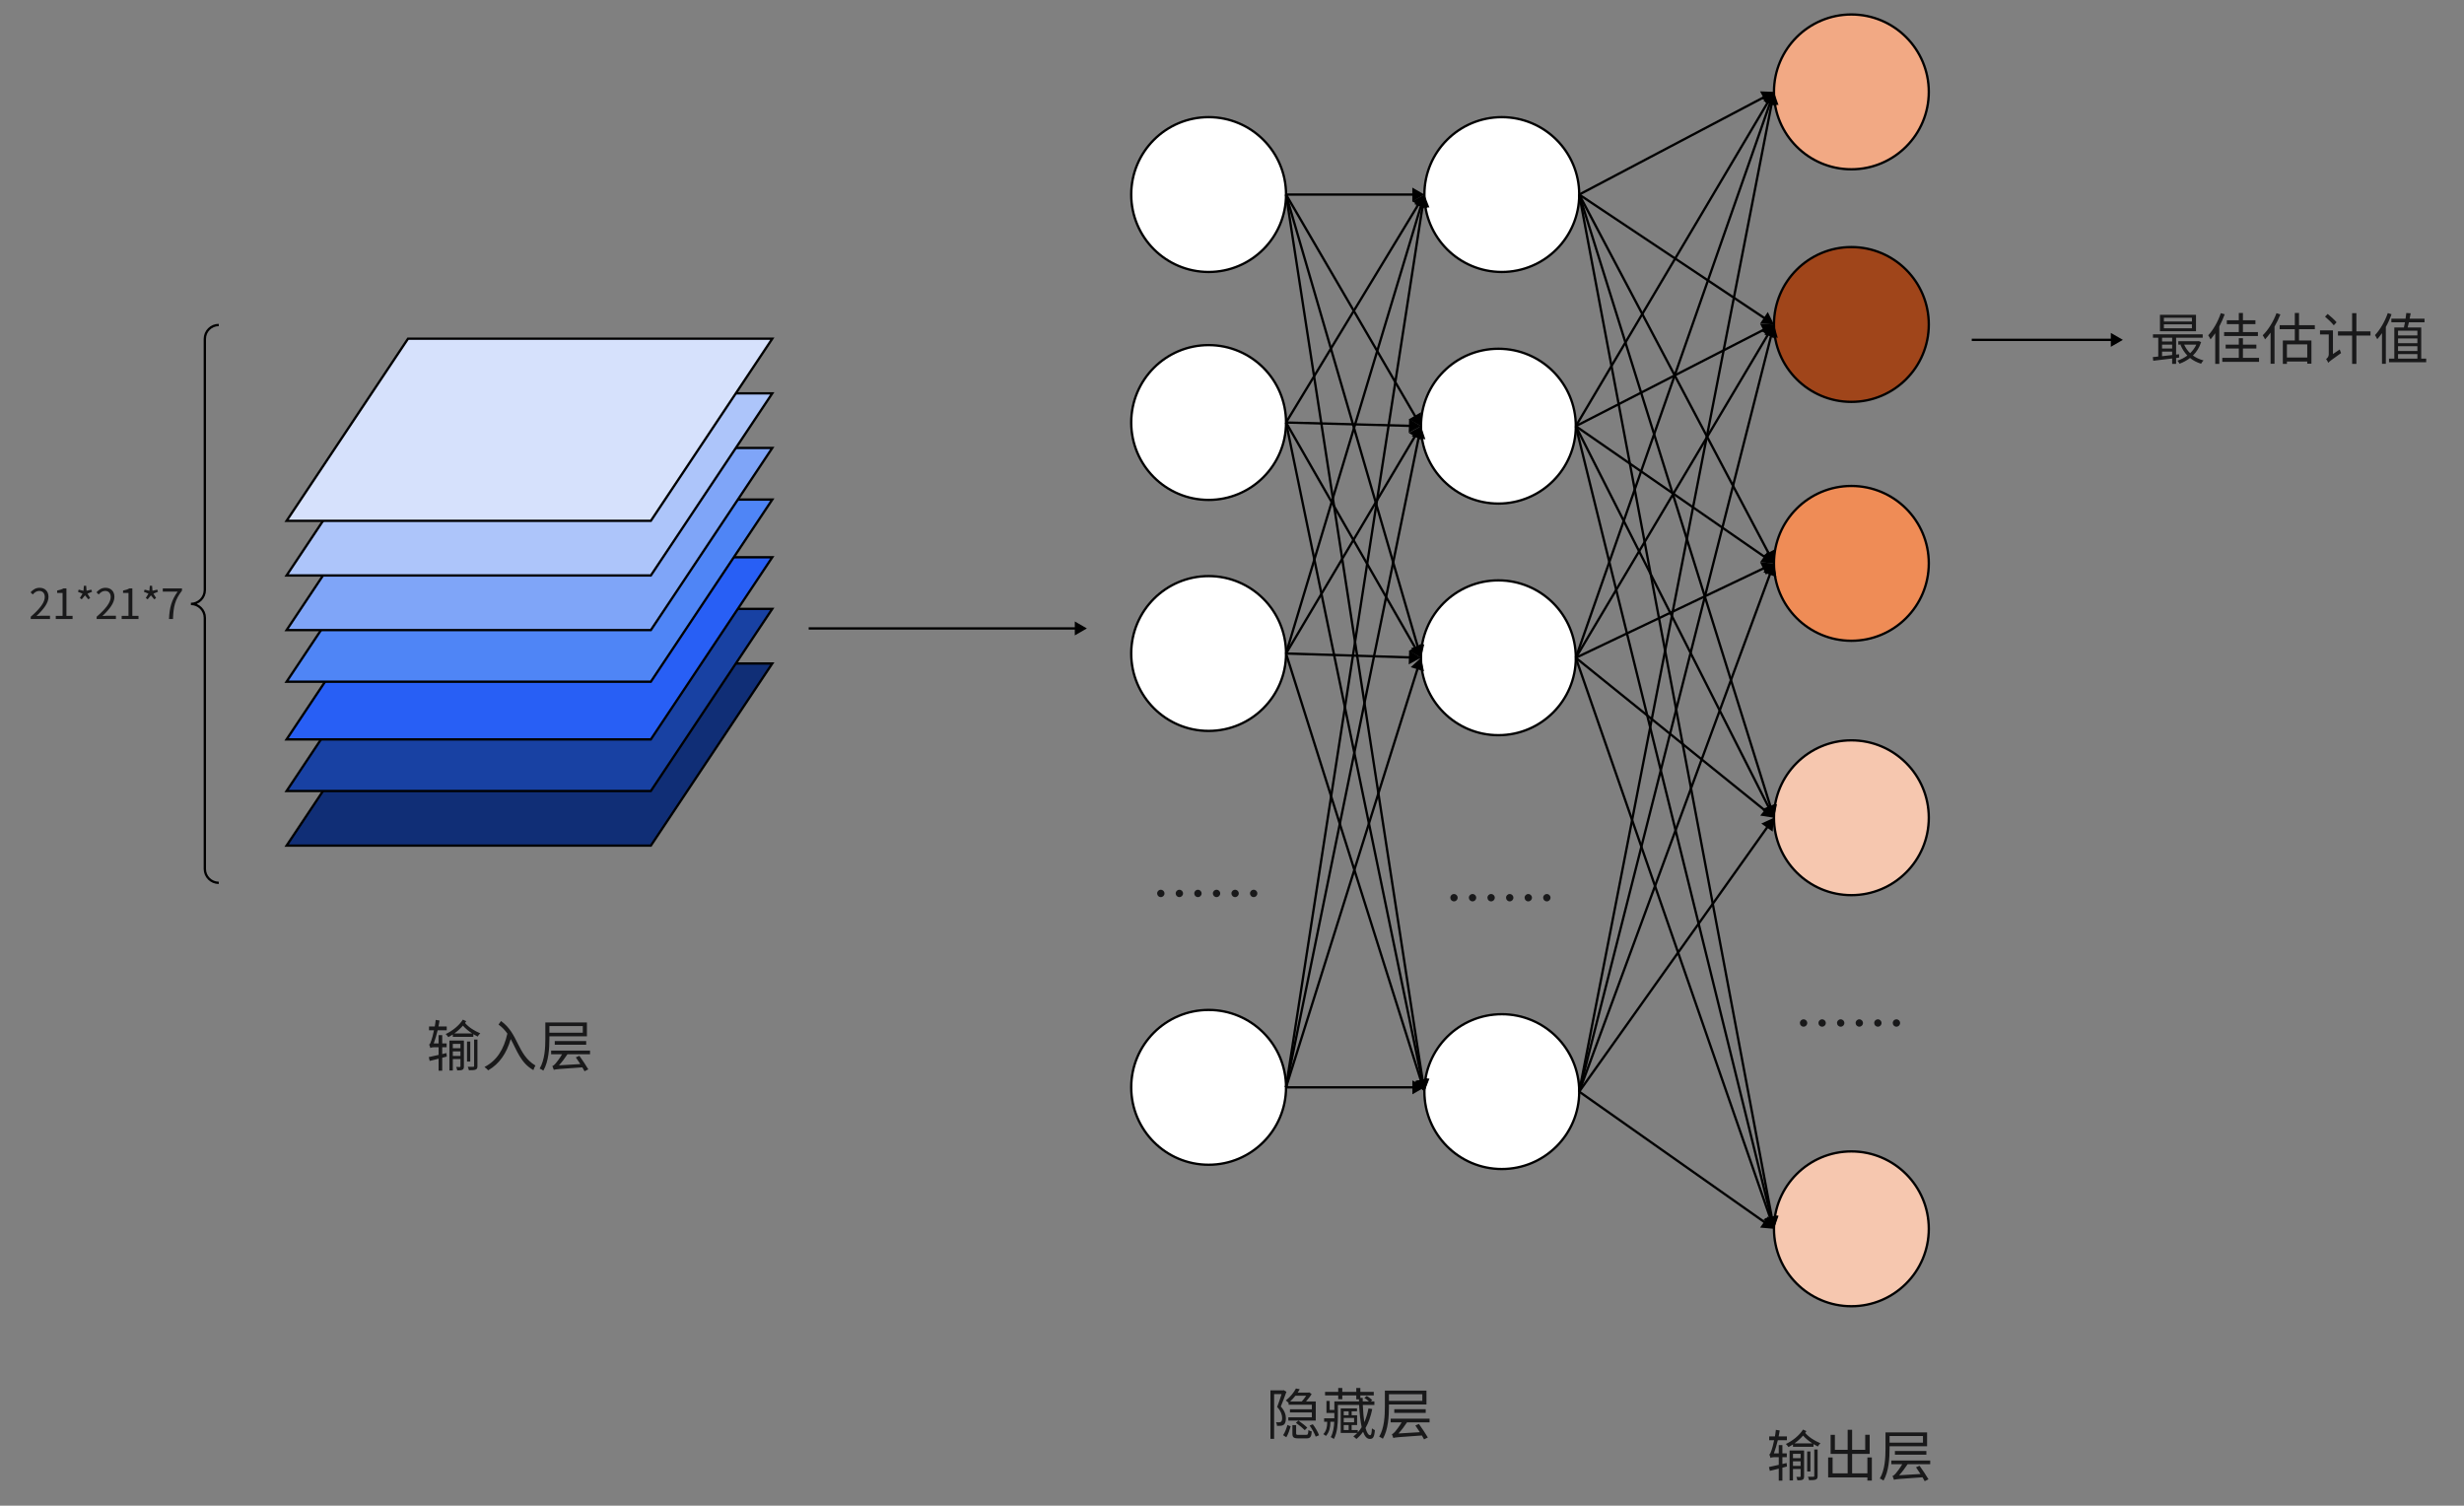 <svg xmlns="http://www.w3.org/2000/svg" xmlns:xlink="http://www.w3.org/1999/xlink" width="2122.007" height="1296.677" viewBox="0 0 2122.01 1296.68"><rect x="0" y="0" width="2122.01" height="1296.68" fill="#808080" stroke="none"/><path d="M104.568 0L418.273 0L313.705 156.853L0 156.853L104.568 0Z" fill="#102E76" fill-opacity="1" transform="matrix(1 0 0 1 246.812 571.409)"/><path d="M104.568 0L418.273 0L313.705 156.853L0 156.853L104.568 0Z" fill="none" stroke="#000000" stroke-opacity="1" stroke-width="2" stroke-dasharray="0 0" transform="matrix(1 0 0 1 246.812 571.409)"/><path d="M104.568 0L418.273 0L313.705 156.853L0 156.853L104.568 0Z" fill="#1841A3" fill-opacity="1" transform="matrix(1 0 0 1 246.812 524.353)"/><path d="M104.568 0L418.273 0L313.705 156.853L0 156.853L104.568 0Z" fill="none" stroke="#000000" stroke-opacity="1" stroke-width="2" stroke-dasharray="0 0" transform="matrix(1 0 0 1 246.812 524.353)"/><path d="M104.568 0L418.273 0L313.705 156.853L0 156.853L104.568 0Z" fill="#285FF5" fill-opacity="1" transform="matrix(1 0 0 1 246.812 479.911)"/><path d="M104.568 0L418.273 0L313.705 156.853L0 156.853L104.568 0Z" fill="none" stroke="#000000" stroke-opacity="1" stroke-width="2" stroke-dasharray="0 0" transform="matrix(1 0 0 1 246.812 479.911)"/><path d="M104.568 0L418.273 0L313.705 156.853L0 156.853L104.568 0Z" fill="#4F85F6" fill-opacity="1" transform="matrix(1 0 0 1 246.812 430.241)"/><path d="M104.568 0L418.273 0L313.705 156.853L0 156.853L104.568 0Z" fill="none" stroke="#000000" stroke-opacity="1" stroke-width="2" stroke-dasharray="0 0" transform="matrix(1 0 0 1 246.812 430.241)"/><path d="M104.568 0L418.273 0L313.705 156.853L0 156.853L104.568 0Z" fill="#7FA5F8" fill-opacity="1" transform="matrix(1 0 0 1 246.812 385.799)"/><path d="M104.568 0L418.273 0L313.705 156.853L0 156.853L104.568 0Z" fill="none" stroke="#000000" stroke-opacity="1" stroke-width="2" stroke-dasharray="0 0" transform="matrix(1 0 0 1 246.812 385.799)"/><path d="M104.568 0L418.273 0L313.705 156.853L0 156.853L104.568 0Z" fill="#ADC5FA" fill-opacity="1" transform="matrix(1 0 0 1 246.812 338.744)"/><path d="M104.568 0L418.273 0L313.705 156.853L0 156.853L104.568 0Z" fill="none" stroke="#000000" stroke-opacity="1" stroke-width="2" stroke-dasharray="0 0" transform="matrix(1 0 0 1 246.812 338.744)"/><path d="M104.568 0L418.273 0L313.705 156.853L0 156.853L104.568 0Z" fill="#D6E1FC" fill-opacity="1" transform="matrix(1 0 0 1 246.812 291.688)"/><path d="M104.568 0L418.273 0L313.705 156.853L0 156.853L104.568 0Z" fill="none" stroke="#000000" stroke-opacity="1" stroke-width="2" stroke-dasharray="0 0" transform="matrix(1 0 0 1 246.812 291.688)"/><path d="M239.586 6.10352e-05L229.194 -6L229.194 6L239.586 6.10352e-05Z" transform="matrix(1 0 0 1 696.432 541.201)" fill="#000000" fill-opacity="1" stroke="none"/><path d="M0 0L233.586 6.10352e-05" fill="none" stroke="#000000" stroke-opacity="1" stroke-width="2" stroke-dasharray="0 0" transform="matrix(1 0 0 1 696.432 541.201)"/><path d="M17.426 42.48L13.781 43.348L13.781 37.441L17.566 37.441L17.566 34.172L13.781 34.172L13.781 27.023L10.652 27.023L10.652 34.172L6.48 34.172C7.676 30.867 8.883 26.93 9.844 22.852L17.66 22.852L17.66 19.582L10.559 19.582C10.898 17.859 11.227 16.125 11.473 14.449L8.156 13.922C7.969 15.844 7.676 17.707 7.348 19.582L2.402 19.582L2.402 22.852L6.668 22.852C5.906 26.789 4.945 30 4.512 31.242C3.844 33.363 3.27 34.898 2.496 35.133C2.883 35.906 3.41 37.488 3.551 38.156C3.984 37.723 5.379 37.441 6.914 37.441L10.652 37.441L10.652 44.062C7.441 44.789 4.512 45.504 2.203 45.938L2.977 49.242C5.227 48.715 7.875 48.047 10.652 47.332L10.652 57.645L13.781 57.645L13.781 46.512L17.707 45.504L17.426 42.48ZM22.898 44.977L22.898 41.039L29.473 41.039L29.473 44.977L22.898 44.977ZM29.473 34.559L29.473 38.309L22.898 38.309L22.898 34.559L29.473 34.559ZM32.449 31.676L19.969 31.676L19.969 57.504L22.898 57.504L22.898 47.66L29.473 47.66L29.473 53.906C29.473 54.34 29.379 54.434 28.945 54.48C28.512 54.48 27.27 54.48 25.781 54.434C26.203 55.301 26.59 56.543 26.684 57.41C28.746 57.41 30.234 57.363 31.195 56.836C32.203 56.309 32.449 55.441 32.449 53.906L32.449 31.676ZM41.227 53.613C41.227 54.188 41.039 54.34 40.465 54.34C39.844 54.387 37.969 54.387 35.766 54.34C36.234 55.195 36.574 56.449 36.715 57.27C39.551 57.27 41.426 57.211 42.621 56.684C43.781 56.203 44.109 55.348 44.109 53.613L44.109 30.82L41.227 30.82L41.227 53.613ZM37.922 32.543L35.133 32.543L35.133 49.781L37.922 49.781L37.922 32.543ZM24.188 25.582C26.93 23.66 29.426 21.363 31.582 18.867C33.984 21.551 36.668 23.707 39.598 25.582L24.188 25.582ZM31.535 13.676C28.418 18.715 22.512 23.426 16.758 26.109C17.566 26.836 18.527 27.938 19.055 28.758C20.355 28.078 21.645 27.316 22.898 26.496L22.898 28.512L40.559 28.512L40.559 26.203C41.766 26.93 43.008 27.598 44.309 28.277C44.789 27.27 45.738 26.203 46.559 25.488C41.566 23.332 37.008 20.637 33.41 16.559C33.797 16.031 34.125 15.504 34.465 15.023L31.535 13.676ZM62.262 17.953C65.379 20.109 67.828 22.805 69.891 25.723C66.82 39.27 60.867 48.961 50.156 54.48C51.117 55.148 52.758 56.59 53.379 57.363C63.023 51.691 69.117 42.914 72.773 30.434C78.047 40.031 81.363 51.07 92.309 57.164C92.543 56.109 93.41 54.141 94.078 53.227C78.188 43.723 79.629 25.781 64.418 14.883L62.262 17.953ZM134.836 19.254L134.836 24.961L106.078 24.961L106.078 19.254L134.836 19.254ZM138.387 28.078L138.387 16.125L102.574 16.125L102.574 30.094C102.574 37.676 102.141 48.34 97.676 55.828C98.59 56.156 100.172 57.023 100.852 57.598C105.457 49.781 106.078 38.109 106.078 30.047L106.078 28.078L138.387 28.078ZM137.766 35.332L137.766 32.156L110.684 32.156L110.684 35.332L137.766 35.332ZM141.07 43.488L141.07 40.324L107.567 40.324L107.567 43.488L117.024 43.488C114.914 47.086 112.278 50.449 111.41 51.457C110.356 52.605 109.442 53.473 108.621 53.613C109.055 54.527 109.676 56.203 109.875 56.93C111.363 56.402 113.613 56.203 134.449 54.773C135.211 56.062 135.844 57.164 136.324 58.125L139.582 56.496C137.906 53.613 134.59 48.574 131.906 44.836L128.836 46.172C130.078 47.906 131.426 49.969 132.715 51.938L114.293 53.039C116.836 50.309 119.379 46.945 121.629 43.488L141.07 43.488Z" fill="#19191A" fill-opacity="1" transform="matrix(1 0 0 1 367.069 864.429)"/><path d="M133.325 66.662C133.325 103.479 103.479 133.325 66.662 133.325C29.846 133.325 0 103.479 0 66.662C0 29.846 29.846 0 66.662 0C103.479 0 133.325 29.846 133.325 66.662" fill="#FFFFFF" fill-opacity="1" transform="matrix(1 0 0 1 974.216 100.892)"/><path d="M133.325 66.662C133.325 103.479 103.479 133.325 66.662 133.325C29.846 133.325 0 103.479 0 66.662C0 29.846 29.846 0 66.662 0C103.479 0 133.325 29.846 133.325 66.662" fill="none" stroke="#000000" stroke-opacity="1" stroke-width="2" stroke-dasharray="0 0" transform="matrix(1 0 0 1 974.216 100.892)"/><path d="M133.325 66.662C133.325 103.479 103.479 133.325 66.662 133.325C29.846 133.325 0 103.479 0 66.662C0 29.846 29.846 0 66.662 0C103.479 0 133.325 29.846 133.325 66.662" fill="#FFFFFF" fill-opacity="1" transform="matrix(1 0 0 1 974.216 297.202)"/><path d="M133.325 66.662C133.325 103.479 103.479 133.325 66.662 133.325C29.846 133.325 0 103.479 0 66.662C0 29.846 29.846 0 66.662 0C103.479 0 133.325 29.846 133.325 66.662" fill="none" stroke="#000000" stroke-opacity="1" stroke-width="2" stroke-dasharray="0 0" transform="matrix(1 0 0 1 974.216 297.202)"/><path d="M133.325 66.662C133.325 103.479 103.479 133.325 66.662 133.325C29.846 133.325 0 103.479 0 66.662C0 29.846 29.846 0 66.662 0C103.479 0 133.325 29.846 133.325 66.662" fill="#FFFFFF" fill-opacity="1" transform="matrix(1 0 0 1 974.216 496.137)"/><path d="M133.325 66.662C133.325 103.479 103.479 133.325 66.662 133.325C29.846 133.325 0 103.479 0 66.662C0 29.846 29.846 0 66.662 0C103.479 0 133.325 29.846 133.325 66.662" fill="none" stroke="#000000" stroke-opacity="1" stroke-width="2" stroke-dasharray="0 0" transform="matrix(1 0 0 1 974.216 496.137)"/><path d="M133.325 66.662C133.325 103.479 103.479 133.325 66.662 133.325C29.846 133.325 0 103.479 0 66.662C0 29.846 29.846 0 66.662 0C103.479 0 133.325 29.846 133.325 66.662" fill="#FFFFFF" fill-opacity="1" transform="matrix(1 0 0 1 974.216 869.766)"/><path d="M133.325 66.662C133.325 103.479 103.479 133.325 66.662 133.325C29.846 133.325 0 103.479 0 66.662C0 29.846 29.846 0 66.662 0C103.479 0 133.325 29.846 133.325 66.662" fill="none" stroke="#000000" stroke-opacity="1" stroke-width="2" stroke-dasharray="0 0" transform="matrix(1 0 0 1 974.216 869.766)"/><path d="M133.325 66.662C133.325 103.479 103.479 133.325 66.662 133.325C29.846 133.325 0 103.479 0 66.662C0 29.846 29.846 0 66.662 0C103.479 0 133.325 29.846 133.325 66.662" fill="#FFFFFF" fill-opacity="1" transform="matrix(1 0 0 1 1226.7 100.892)"/><path d="M133.325 66.662C133.325 103.479 103.479 133.325 66.662 133.325C29.846 133.325 0 103.479 0 66.662C0 29.846 29.846 0 66.662 0C103.479 0 133.325 29.846 133.325 66.662" fill="none" stroke="#000000" stroke-opacity="1" stroke-width="2" stroke-dasharray="0 0" transform="matrix(1 0 0 1 1226.7 100.892)"/><path d="M133.325 66.662C133.325 103.479 103.479 133.325 66.662 133.325C29.846 133.325 0 103.479 0 66.662C0 29.846 29.846 0 66.662 0C103.479 0 133.325 29.846 133.325 66.662" fill="#FFFFFF" fill-opacity="1" transform="matrix(1 0 0 1 1223.77 300.353)"/><path d="M133.325 66.662C133.325 103.479 103.479 133.325 66.662 133.325C29.846 133.325 0 103.479 0 66.662C0 29.846 29.846 0 66.662 0C103.479 0 133.325 29.846 133.325 66.662" fill="none" stroke="#000000" stroke-opacity="1" stroke-width="2" stroke-dasharray="0 0" transform="matrix(1 0 0 1 1223.77 300.353)"/><path d="M133.325 66.662C133.325 103.479 103.479 133.325 66.662 133.325C29.846 133.325 0 103.479 0 66.662C0 29.846 29.846 0 66.662 0C103.479 0 133.325 29.846 133.325 66.662" fill="#FFFFFF" fill-opacity="1" transform="matrix(1 0 0 1 1223.77 499.816)"/><path d="M133.325 66.662C133.325 103.479 103.479 133.325 66.662 133.325C29.846 133.325 0 103.479 0 66.662C0 29.846 29.846 0 66.662 0C103.479 0 133.325 29.846 133.325 66.662" fill="none" stroke="#000000" stroke-opacity="1" stroke-width="2" stroke-dasharray="0 0" transform="matrix(1 0 0 1 1223.77 499.816)"/><path d="M133.325 66.662C133.325 103.479 103.479 133.325 66.662 133.325C29.846 133.325 0 103.479 0 66.662C0 29.846 29.846 0 66.662 0C103.479 0 133.325 29.846 133.325 66.662" fill="#FFFFFF" fill-opacity="1" transform="matrix(1 0 0 1 1226.7 873.443)"/><path d="M133.325 66.662C133.325 103.479 103.479 133.325 66.662 133.325C29.846 133.325 0 103.479 0 66.662C0 29.846 29.846 0 66.662 0C103.479 0 133.325 29.846 133.325 66.662" fill="none" stroke="#000000" stroke-opacity="1" stroke-width="2" stroke-dasharray="0 0" transform="matrix(1 0 0 1 1226.7 873.443)"/><path d="M133.325 66.662C133.325 103.479 103.479 133.325 66.662 133.325C29.846 133.325 0 103.479 0 66.662C0 29.846 29.846 0 66.662 0C103.479 0 133.325 29.846 133.325 66.662" fill="#F2A984" fill-opacity="1" transform="matrix(1 0 0 1 1527.76 12.474)"/><path d="M133.325 66.662C133.325 103.479 103.479 133.325 66.662 133.325C29.846 133.325 0 103.479 0 66.662C0 29.846 29.846 0 66.662 0C103.479 0 133.325 29.846 133.325 66.662" fill="none" stroke="#000000" stroke-opacity="1" stroke-width="2" stroke-dasharray="0 0" transform="matrix(1 0 0 1 1527.76 12.474)"/><path d="M133.325 66.662C133.325 103.479 103.479 133.325 66.662 133.325C29.846 133.325 0 103.479 0 66.662C0 29.846 29.846 0 66.662 0C103.479 0 133.325 29.846 133.325 66.662" fill="#A0451A" fill-opacity="1" transform="matrix(1 0 0 1 1527.76 212.77)"/><path d="M133.325 66.662C133.325 103.479 103.479 133.325 66.662 133.325C29.846 133.325 0 103.479 0 66.662C0 29.846 29.846 0 66.662 0C103.479 0 133.325 29.846 133.325 66.662" fill="none" stroke="#000000" stroke-opacity="1" stroke-width="2" stroke-dasharray="0 0" transform="matrix(1 0 0 1 1527.76 212.77)"/><path d="M133.325 66.662C133.325 103.479 103.479 133.325 66.662 133.325C29.846 133.325 0 103.479 0 66.662C0 29.846 29.846 0 66.662 0C103.479 0 133.325 29.846 133.325 66.662" fill="#EF8C56" fill-opacity="1" transform="matrix(1 0 0 1 1527.76 418.511)"/><path d="M133.325 66.662C133.325 103.479 103.479 133.325 66.662 133.325C29.846 133.325 0 103.479 0 66.662C0 29.846 29.846 0 66.662 0C103.479 0 133.325 29.846 133.325 66.662" fill="none" stroke="#000000" stroke-opacity="1" stroke-width="2" stroke-dasharray="0 0" transform="matrix(1 0 0 1 1527.76 418.511)"/><path d="M133.325 66.662C133.325 103.479 103.479 133.325 66.662 133.325C29.846 133.325 0 103.479 0 66.662C0 29.846 29.846 0 66.662 0C103.479 0 133.325 29.846 133.325 66.662" fill="#F6C7AF" fill-opacity="1" transform="matrix(1 0 0 1 1527.76 637.579)"/><path d="M133.325 66.662C133.325 103.479 103.479 133.325 66.662 133.325C29.846 133.325 0 103.479 0 66.662C0 29.846 29.846 0 66.662 0C103.479 0 133.325 29.846 133.325 66.662" fill="none" stroke="#000000" stroke-opacity="1" stroke-width="2" stroke-dasharray="0 0" transform="matrix(1 0 0 1 1527.76 637.579)"/><path d="M133.325 66.662C133.325 103.479 103.479 133.325 66.662 133.325C29.846 133.325 0 103.479 0 66.662C0 29.846 29.846 0 66.662 0C103.479 0 133.325 29.846 133.325 66.662" fill="#F6C7AF" fill-opacity="1" transform="matrix(1 0 0 1 1527.76 991.602)"/><path d="M133.325 66.662C133.325 103.479 103.479 133.325 66.662 133.325C29.846 133.325 0 103.479 0 66.662C0 29.846 29.846 0 66.662 0C103.479 0 133.325 29.846 133.325 66.662" fill="none" stroke="#000000" stroke-opacity="1" stroke-width="2" stroke-dasharray="0 0" transform="matrix(1 0 0 1 1527.76 991.602)"/><path d="M34.805 20.543C33.691 22.277 32.203 24.141 31.008 25.488L20.977 25.488C22.699 23.906 24.234 22.219 25.535 20.543L34.805 20.543ZM19.676 26.637L19.676 28.277L39.691 28.277L39.691 32.203L20.836 32.203L20.836 34.898L39.691 34.898L39.691 39.117L19.441 39.117L19.441 41.953L43.055 41.953L43.055 25.488L34.652 25.488C36.34 23.566 38.262 21.211 39.504 19.102L37.348 17.613L36.82 17.812L27.504 17.812C28.172 16.805 28.746 15.891 29.285 14.93L25.969 14.309C24.293 17.52 21.27 21.551 17.227 24.621C18 25.008 19.055 26.016 19.582 26.73L19.676 26.637ZM35.766 48.047C34.078 46.324 30.715 43.723 28.125 42L25.922 43.828C28.605 45.691 31.875 48.434 33.551 50.203L35.766 48.047ZM15.457 15.738L14.93 15.891L4.031 15.891L4.031 57.691L7.195 57.691L7.195 19.148L13.582 19.148C12.621 22.418 11.18 26.73 9.797 30.188C13.195 33.938 14.109 37.148 14.109 39.738C14.109 41.133 13.875 42.434 13.102 42.961C12.715 43.242 12.234 43.395 11.613 43.395C10.852 43.488 9.938 43.441 8.836 43.348C9.363 44.262 9.691 45.598 9.738 46.512C10.758 46.559 12 46.512 12.961 46.418C13.922 46.324 14.789 46.031 15.457 45.551C16.758 44.637 17.332 42.574 17.332 40.031C17.332 37.148 16.465 33.691 12.961 29.812C14.59 25.969 16.371 21.07 17.812 17.133L15.457 15.738ZM17.707 56.309C19.301 53.707 20.637 49.781 21.457 46.898L18.668 45.691C17.906 48.48 16.512 52.277 14.93 54.527L17.707 56.309ZM28.371 54.234C26.496 54.234 26.156 54.047 26.156 53.039L26.156 45.844L22.945 45.844L22.945 53.039C22.945 56.309 23.953 57.27 28.078 57.27L35.086 57.27C38.262 57.27 39.27 56.109 39.645 51.316C38.684 51.07 37.395 50.59 36.715 50.109C36.527 53.766 36.293 54.234 34.746 54.234L28.371 54.234ZM37.781 46.219C39.891 49.148 42.094 53.133 43.008 55.781L45.891 54.574C44.977 51.938 42.773 48.047 40.512 45.117L37.781 46.219ZM67.148 45.797L71.379 45.797L71.379 50.109L67.148 50.109L67.148 45.797ZM71.379 33.984L71.379 37.348L67.148 37.348L67.148 33.984L71.379 33.984ZM76.078 43.395L67.148 43.395L67.148 39.691L76.078 39.691L76.078 43.395ZM88.465 31.488C87.598 35.812 86.449 39.797 84.867 43.348C84.293 39.41 83.813 34.512 83.567 28.465L93.551 28.465L93.551 25.395L90.434 25.395L91.723 24.387C90.715 23.227 88.699 21.691 87.023 20.73L84.867 22.371C86.262 23.18 87.738 24.387 88.852 25.395L83.52 25.395C83.473 24.434 83.473 23.426 83.473 22.418L81.457 22.418L81.457 20.262L93.023 20.262L93.023 17.227L81.457 17.227L81.457 13.875L77.953 13.875L77.953 17.227L65.906 17.227L65.906 13.875L62.402 13.875L62.402 17.227L51.07 17.227L51.07 20.262L62.402 20.262L62.402 23.566L65.906 23.566L65.906 20.262L77.953 20.262L77.953 23.66L80.262 23.66L80.309 25.395L59.086 25.395L59.086 32.789L55.055 32.789L55.055 25.008L52.277 25.008L52.277 35.379L59.086 35.379L59.086 38.59L59.086 39.984L50.262 39.984L50.262 42.961L52.898 42.961L52.898 43.781C52.898 46.465 52.465 50.59 49.582 53.613C50.262 54 51.316 54.715 51.797 55.195C55.008 51.844 55.629 46.945 55.629 43.875L55.629 42.961L58.992 42.961C58.758 47.473 58.078 52.418 55.969 56.203C56.684 56.496 58.125 57.316 58.652 57.797C61.629 52.418 62.109 44.449 62.109 38.59L62.109 28.465L80.402 28.465C80.789 36.434 81.551 42.82 82.606 47.613C81.645 49.242 80.496 50.789 79.242 52.125L79.242 50.109L73.969 50.109L73.969 45.797L78.668 45.797L78.668 37.348L73.969 37.348L73.969 33.984L78.574 33.984L78.574 31.488L64.559 31.488L64.559 52.605L78.82 52.605C77.766 53.66 76.652 54.668 75.41 55.582C76.172 56.109 77.567 57.164 78.047 57.797C80.203 56.062 82.125 53.953 83.813 51.598C85.242 55.676 87.211 57.738 89.613 57.738C92.309 57.738 93.457 56.496 93.984 50.156C93.164 49.922 92.156 49.195 91.442 48.621C91.195 53.332 90.773 54.527 89.859 54.527C88.465 54.527 87.07 52.512 85.922 48.34C88.559 43.781 90.434 38.262 91.723 32.016L88.465 31.488ZM134.836 19.254L134.836 24.961L106.078 24.961L106.078 19.254L134.836 19.254ZM138.387 28.078L138.387 16.125L102.574 16.125L102.574 30.094C102.574 37.676 102.141 48.34 97.676 55.828C98.59 56.156 100.172 57.023 100.852 57.598C105.457 49.781 106.078 38.109 106.078 30.047L106.078 28.078L138.387 28.078ZM137.766 35.332L137.766 32.156L110.684 32.156L110.684 35.332L137.766 35.332ZM141.07 43.488L141.07 40.324L107.567 40.324L107.567 43.488L117.024 43.488C114.914 47.086 112.278 50.449 111.41 51.457C110.356 52.605 109.442 53.473 108.621 53.613C109.055 54.527 109.676 56.203 109.875 56.93C111.363 56.402 113.613 56.203 134.449 54.773C135.211 56.062 135.844 57.164 136.324 58.125L139.582 56.496C137.906 53.613 134.59 48.574 131.906 44.836L128.836 46.172C130.078 47.906 131.426 49.969 132.715 51.938L114.293 53.039C116.836 50.309 119.379 46.945 121.629 43.488L141.07 43.488Z" fill="#19191A" fill-opacity="1" transform="matrix(1 0 0 1 1090.08 1181.47)"/><path d="M17.426 42.48L13.781 43.348L13.781 37.441L17.566 37.441L17.566 34.172L13.781 34.172L13.781 27.023L10.652 27.023L10.652 34.172L6.48 34.172C7.676 30.867 8.883 26.93 9.844 22.852L17.66 22.852L17.66 19.582L10.559 19.582C10.898 17.859 11.227 16.125 11.473 14.449L8.156 13.922C7.969 15.844 7.676 17.707 7.348 19.582L2.402 19.582L2.402 22.852L6.668 22.852C5.906 26.789 4.945 30 4.512 31.242C3.844 33.363 3.27 34.898 2.496 35.133C2.883 35.906 3.41 37.488 3.551 38.156C3.984 37.723 5.379 37.441 6.914 37.441L10.652 37.441L10.652 44.062C7.441 44.789 4.512 45.504 2.203 45.938L2.977 49.242C5.227 48.715 7.875 48.047 10.652 47.332L10.652 57.645L13.781 57.645L13.781 46.512L17.707 45.504L17.426 42.48ZM22.898 44.977L22.898 41.039L29.473 41.039L29.473 44.977L22.898 44.977ZM29.473 34.559L29.473 38.309L22.898 38.309L22.898 34.559L29.473 34.559ZM32.449 31.676L19.969 31.676L19.969 57.504L22.898 57.504L22.898 47.66L29.473 47.66L29.473 53.906C29.473 54.34 29.379 54.434 28.945 54.48C28.512 54.48 27.27 54.48 25.781 54.434C26.203 55.301 26.59 56.543 26.684 57.41C28.746 57.41 30.234 57.363 31.195 56.836C32.203 56.309 32.449 55.441 32.449 53.906L32.449 31.676ZM41.227 53.613C41.227 54.188 41.039 54.34 40.465 54.34C39.844 54.387 37.969 54.387 35.766 54.34C36.234 55.195 36.574 56.449 36.715 57.27C39.551 57.27 41.426 57.211 42.621 56.684C43.781 56.203 44.109 55.348 44.109 53.613L44.109 30.82L41.227 30.82L41.227 53.613ZM37.922 32.543L35.133 32.543L35.133 49.781L37.922 49.781L37.922 32.543ZM24.188 25.582C26.93 23.66 29.426 21.363 31.582 18.867C33.984 21.551 36.668 23.707 39.598 25.582L24.188 25.582ZM31.535 13.676C28.418 18.715 22.512 23.426 16.758 26.109C17.566 26.836 18.527 27.938 19.055 28.758C20.355 28.078 21.645 27.316 22.898 26.496L22.898 28.512L40.559 28.512L40.559 26.203C41.766 26.93 43.008 27.598 44.309 28.277C44.789 27.27 45.738 26.203 46.559 25.488C41.566 23.332 37.008 20.637 33.41 16.559C33.797 16.031 34.125 15.504 34.465 15.023L31.535 13.676ZM86.977 37.676L86.977 51.363L73.828 51.363L73.828 34.652L88.945 34.652L88.945 18.188L85.102 18.188L85.102 31.148L73.828 31.148L73.828 13.875L69.984 13.875L69.984 31.148L58.992 31.148L58.992 18.234L55.301 18.234L55.301 34.652L69.984 34.652L69.984 51.363L57.023 51.363L57.023 37.676L53.18 37.676L53.18 54.867L86.977 54.867L86.977 57.598L90.82 57.598L90.82 37.676L86.977 37.676ZM134.836 19.254L134.836 24.961L106.078 24.961L106.078 19.254L134.836 19.254ZM138.387 28.078L138.387 16.125L102.574 16.125L102.574 30.094C102.574 37.676 102.141 48.34 97.676 55.828C98.59 56.156 100.172 57.023 100.852 57.598C105.457 49.781 106.078 38.109 106.078 30.047L106.078 28.078L138.387 28.078ZM137.766 35.332L137.766 32.156L110.684 32.156L110.684 35.332L137.766 35.332ZM141.07 43.488L141.07 40.324L107.567 40.324L107.567 43.488L117.024 43.488C114.914 47.086 112.278 50.449 111.41 51.457C110.356 52.605 109.442 53.473 108.621 53.613C109.055 54.527 109.676 56.203 109.875 56.93C111.363 56.402 113.613 56.203 134.449 54.773C135.211 56.062 135.844 57.164 136.324 58.125L139.582 56.496C137.906 53.613 134.59 48.574 131.906 44.836L128.836 46.172C130.078 47.906 131.426 49.969 132.715 51.938L114.293 53.039C116.836 50.309 119.379 46.945 121.629 43.488L141.07 43.488Z" fill="#19191A" fill-opacity="1" transform="matrix(1 0 0 1 1521.23 1217.47)"/><path d="M175.928 0C169.3 0 163.928 5.373 163.928 12L163.928 228.209C163.928 234.837 158.555 240.209 151.928 240.209C158.555 240.209 163.928 245.582 163.928 252.209L163.928 468.418C163.928 475.046 169.3 480.418 175.928 480.418" fill="none" stroke="#000000" stroke-opacity="1" stroke-width="2" stroke-dasharray="0 0" transform="matrix(1 0 0 1 12.474 279.882)"/><clipPath id="clip_1_139_0"><path d="M10.474 492.099L158.401 492.099L158.401 934.084L10.474 934.084L10.474 492.099Z"/></clipPath><g clip-path="url(#clip_1_139_0)"><path d="M13.986 253.217L30.579 253.217L30.579 250.369L23.276 250.369C21.94 250.369 20.323 250.518 18.951 250.624C25.148 244.753 29.287 239.392 29.287 234.136C29.287 229.425 26.334 226.322 21.623 226.322C18.275 226.322 16.007 227.869 13.845 230.216L15.752 232.088C17.194 230.356 19.066 229.02 21.228 229.02C24.497 229.02 26.079 231.218 26.079 234.241C26.079 238.785 22.265 244.041 13.986 251.274L13.986 253.217ZM35.548 253.217L50.023 253.217L50.023 250.483L44.732 250.483L44.732 226.832L42.21 226.832C40.768 227.658 39.081 228.265 36.743 228.704L36.743 230.787L41.419 230.787L41.419 250.483L35.548 250.483L35.548 253.217ZM57.91 236.263L60.748 232.844L63.596 236.263L65.178 235.111L62.875 231.367L66.795 229.741L66.189 227.913L62.084 228.88L61.724 224.564L59.782 224.564L59.421 228.915L55.317 227.913L54.666 229.741L58.595 231.367L56.328 235.111L57.91 236.263ZM70.758 253.217L87.352 253.217L87.352 250.369L80.048 250.369C78.712 250.369 77.095 250.518 75.724 250.624C81.92 244.753 86.059 239.392 86.059 234.136C86.059 229.425 83.106 226.322 78.395 226.322C75.047 226.322 72.779 227.869 70.617 230.216L72.524 232.088C73.966 230.356 75.838 229.02 78 229.02C81.269 229.02 82.852 231.218 82.852 234.241C82.852 238.785 79.037 244.041 70.758 251.274L70.758 253.217ZM92.32 253.217L106.795 253.217L106.795 250.483L101.504 250.483L101.504 226.832L98.982 226.832C97.54 227.658 95.853 228.265 93.515 228.704L93.515 230.787L98.191 230.787L98.191 250.483L92.32 250.483L92.32 253.217ZM114.682 236.263L117.52 232.844L120.368 236.263L121.95 235.111L119.647 231.367L123.567 229.741L122.961 227.913L118.856 228.88L118.496 224.564L116.554 224.564L116.193 228.915L112.089 227.913L111.438 229.741L115.367 231.367L113.1 235.111L114.682 236.263ZM133.076 253.217L136.495 253.217C136.89 242.881 138.041 236.764 144.238 228.81L144.238 226.832L127.714 226.832L127.714 229.636L140.494 229.636C135.343 236.834 133.506 243.206 133.076 253.217Z" fill="#19191A" fill-opacity="1" transform="matrix(1 0 0 1 12.474 279.882)"/></g><path d="M4.852 35.766C4.852 37.535 6.234 38.93 8.016 38.93C9.797 38.93 11.18 37.535 11.18 35.766C11.18 33.984 9.797 32.59 8.016 32.59C6.234 32.59 4.852 33.984 4.852 35.766ZM20.836 35.766C20.836 37.535 22.219 38.93 24 38.93C25.781 38.93 27.164 37.535 27.164 35.766C27.164 33.984 25.781 32.59 24 32.59C22.219 32.59 20.836 33.984 20.836 35.766ZM36.82 35.766C36.82 37.535 38.203 38.93 39.984 38.93C41.766 38.93 43.148 37.535 43.148 35.766C43.148 33.984 41.766 32.59 39.984 32.59C38.203 32.59 36.82 33.984 36.82 35.766ZM52.852 35.766C52.852 37.535 54.234 38.93 56.016 38.93C57.797 38.93 59.18 37.535 59.18 35.766C59.18 33.984 57.797 32.59 56.016 32.59C54.234 32.59 52.852 33.984 52.852 35.766ZM68.836 35.766C68.836 37.535 70.219 38.93 72 38.93C73.781 38.93 75.164 37.535 75.164 35.766C75.164 33.984 73.781 32.59 72 32.59C70.219 32.59 68.836 33.984 68.836 35.766ZM84.82 35.766C84.82 37.535 86.203 38.93 87.984 38.93C89.766 38.93 91.148 37.535 91.148 35.766C91.148 33.984 89.766 32.59 87.984 32.59C86.203 32.59 84.82 33.984 84.82 35.766Z" fill="#19191A" fill-opacity="1" transform="matrix(1 0 0 1 991.678 733.662)"/><path d="M4.852 35.766C4.852 37.535 6.234 38.93 8.016 38.93C9.797 38.93 11.18 37.535 11.18 35.766C11.18 33.984 9.797 32.59 8.016 32.59C6.234 32.59 4.852 33.984 4.852 35.766ZM20.836 35.766C20.836 37.535 22.219 38.93 24 38.93C25.781 38.93 27.164 37.535 27.164 35.766C27.164 33.984 25.781 32.59 24 32.59C22.219 32.59 20.836 33.984 20.836 35.766ZM36.82 35.766C36.82 37.535 38.203 38.93 39.984 38.93C41.766 38.93 43.148 37.535 43.148 35.766C43.148 33.984 41.766 32.59 39.984 32.59C38.203 32.59 36.82 33.984 36.82 35.766ZM52.852 35.766C52.852 37.535 54.234 38.93 56.016 38.93C57.797 38.93 59.18 37.535 59.18 35.766C59.18 33.984 57.797 32.59 56.016 32.59C54.234 32.59 52.852 33.984 52.852 35.766ZM68.836 35.766C68.836 37.535 70.219 38.93 72 38.93C73.781 38.93 75.164 37.535 75.164 35.766C75.164 33.984 73.781 32.59 72 32.59C70.219 32.59 68.836 33.984 68.836 35.766ZM84.82 35.766C84.82 37.535 86.203 38.93 87.984 38.93C89.766 38.93 91.148 37.535 91.148 35.766C91.148 33.984 89.766 32.59 87.984 32.59C86.203 32.59 84.82 33.984 84.82 35.766Z" fill="#19191A" fill-opacity="1" transform="matrix(1 0 0 1 1244.16 737.339)"/><path d="M4.852 35.766C4.852 37.535 6.234 38.93 8.016 38.93C9.797 38.93 11.18 37.535 11.18 35.766C11.18 33.984 9.797 32.59 8.016 32.59C6.234 32.59 4.852 33.984 4.852 35.766ZM20.836 35.766C20.836 37.535 22.219 38.93 24 38.93C25.781 38.93 27.164 37.535 27.164 35.766C27.164 33.984 25.781 32.59 24 32.59C22.219 32.59 20.836 33.984 20.836 35.766ZM36.82 35.766C36.82 37.535 38.203 38.93 39.984 38.93C41.766 38.93 43.148 37.535 43.148 35.766C43.148 33.984 41.766 32.59 39.984 32.59C38.203 32.59 36.82 33.984 36.82 35.766ZM52.852 35.766C52.852 37.535 54.234 38.93 56.016 38.93C57.797 38.93 59.18 37.535 59.18 35.766C59.18 33.984 57.797 32.59 56.016 32.59C54.234 32.59 52.852 33.984 52.852 35.766ZM68.836 35.766C68.836 37.535 70.219 38.93 72 38.93C73.781 38.93 75.164 37.535 75.164 35.766C75.164 33.984 73.781 32.59 72 32.59C70.219 32.59 68.836 33.984 68.836 35.766ZM84.82 35.766C84.82 37.535 86.203 38.93 87.984 38.93C89.766 38.93 91.148 37.535 91.148 35.766C91.148 33.984 89.766 32.59 87.984 32.59C86.203 32.59 84.82 33.984 84.82 35.766Z" fill="#19191A" fill-opacity="1" transform="matrix(1 0 0 1 1545.23 845.253)"/><path d="M130.154 0L119.762 -6L119.762 6L130.154 0Z" transform="matrix(1 0 0 1 1698.08 292.687)" fill="#000000" fill-opacity="1" stroke="none"/><path d="M0 0L124.154 0" fill="none" stroke="#000000" stroke-opacity="1" stroke-width="2" stroke-dasharray="0 0" transform="matrix(1 0 0 1 1698.08 292.687)"/><path d="M119.156 0L108.764 -6L108.764 6L119.156 0Z" transform="matrix(1 0 0 1 1107.54 167.554)" fill="#000000" fill-opacity="1" stroke="none"/><path d="M0 0L113.156 0" fill="none" stroke="#000000" stroke-opacity="1" stroke-width="2" stroke-dasharray="0 0" transform="matrix(1 0 0 1 1107.54 167.554)"/><path d="M116.224 3.151L105.999 -3.128L105.673 8.867L116.224 3.151Z" transform="matrix(1 0 0 1 1107.54 363.864)" fill="#000000" fill-opacity="1" stroke="none"/><path d="M0 0L110.226 2.988" fill="none" stroke="#000000" stroke-opacity="1" stroke-width="2" stroke-dasharray="0 0" transform="matrix(1 0 0 1 1107.54 363.864)"/><path d="M116.224 3.678L106.027 -2.647L105.648 9.347L116.224 3.678Z" transform="matrix(1 0 0 1 1107.54 562.799)" fill="#000000" fill-opacity="1" stroke="none"/><path d="M0 0L110.227 3.489" fill="none" stroke="#000000" stroke-opacity="1" stroke-width="2" stroke-dasharray="0 0" transform="matrix(1 0 0 1 1107.54 562.799)"/><path d="M119.212 -1.90735e-06L108.82 -6L108.82 6L119.212 -1.90735e-06Z" transform="matrix(1 0 0 1 1107.54 936.429)" fill="#000000" fill-opacity="1" stroke="none"/><path d="M0 0L113.212 -1.90735e-06" fill="none" stroke="#000000" stroke-opacity="1" stroke-width="2" stroke-dasharray="0 0" transform="matrix(1 0 0 1 1107.54 936.429)"/><path d="M116.224 199.461L116.176 187.462L105.808 193.503L116.224 199.461Z" transform="matrix(1 0 0 1 1107.54 167.554)" fill="#000000" fill-opacity="1" stroke="none"/><path d="M0 0L113.203 194.277" fill="none" stroke="#000000" stroke-opacity="1" stroke-width="2" stroke-dasharray="0 0" transform="matrix(1 0 0 1 1107.54 167.554)"/><path d="M116.224 398.924L119.078 387.269L107.557 390.625L116.224 398.924Z" transform="matrix(1 0 0 1 1107.54 167.554)" fill="#000000" fill-opacity="1" stroke="none"/><path d="M0 0L114.546 393.164" fill="none" stroke="#000000" stroke-opacity="1" stroke-width="2" stroke-linejoin="round" stroke-dasharray="0 0" transform="matrix(1 0 0 1 1107.54 167.554)"/><path d="M119.156 772.552L123.502 761.366L111.642 763.196L119.156 772.552Z" transform="matrix(1 0 0 1 1107.54 167.554)" fill="#000000" fill-opacity="1" stroke="none"/><path d="M0 0L118.241 766.622" fill="none" stroke="#000000" stroke-opacity="1" stroke-width="2" stroke-linejoin="round" stroke-dasharray="0 0" transform="matrix(1 0 0 1 1107.54 167.554)"/><path d="M119.156 -196.31L108.635 -190.54L118.893 -184.313L119.156 -196.31Z" transform="matrix(1 0 0 1 1107.54 363.864)" fill="#000000" fill-opacity="1" stroke="none"/><path d="M0 0L116.043 -191.181" fill="none" stroke="#000000" stroke-opacity="1" stroke-width="2" stroke-linejoin="round" stroke-dasharray="0 0" transform="matrix(1 0 0 1 1107.54 363.864)"/><path d="M119.156 -395.246L110.412 -387.028L121.901 -383.564L119.156 -395.246Z" transform="matrix(1 0 0 1 1107.54 562.799)" fill="#000000" fill-opacity="1" stroke="none"/><path d="M0 0L117.424 -389.501" fill="none" stroke="#000000" stroke-opacity="1" stroke-width="2" stroke-linejoin="round" stroke-dasharray="0 0" transform="matrix(1 0 0 1 1107.54 562.799)"/><path d="M116.224 -369.951L107.385 -361.835L118.834 -358.238L116.224 -369.951Z" transform="matrix(1 0 0 1 1107.54 936.429)" fill="#000000" fill-opacity="1" stroke="none"/><path d="M0 0L114.426 -364.227" fill="none" stroke="#000000" stroke-opacity="1" stroke-width="2" stroke-linejoin="round" stroke-dasharray="0 0" transform="matrix(1 0 0 1 1107.54 936.429)"/><path d="M116.224 -569.414L108.267 -560.431L120.025 -558.032L116.224 -569.414Z" transform="matrix(1 0 0 1 1107.54 936.429)" fill="#000000" fill-opacity="1" stroke="none"/><path d="M0 0L115.024 -563.535" fill="none" stroke="#000000" stroke-opacity="1" stroke-width="2" stroke-linejoin="round" stroke-dasharray="0 0" transform="matrix(1 0 0 1 1107.54 936.429)"/><path d="M119.156 -768.875L111.635 -759.524L123.493 -757.687L119.156 -768.875Z" transform="matrix(1 0 0 1 1107.54 936.429)" fill="#000000" fill-opacity="1" stroke="none"/><path d="M0 0L118.237 -762.946" fill="none" stroke="#000000" stroke-opacity="1" stroke-width="2" stroke-linejoin="round" stroke-dasharray="0 0" transform="matrix(1 0 0 1 1107.54 936.429)"/><path d="M116.224 202.614L116.258 190.614L105.849 196.585L116.224 202.614Z" transform="matrix(1 0 0 1 1107.54 363.864)" fill="#000000" fill-opacity="1" stroke="none"/><path d="M0 0L113.239 197.409" fill="none" stroke="#000000" stroke-opacity="1" stroke-width="2" stroke-linejoin="round" stroke-dasharray="0 0" transform="matrix(1 0 0 1 1107.54 363.864)"/><path d="M119.156 377.306L121.748 365.59L110.305 369.203L119.156 377.306Z" transform="matrix(1 0 0 1 1107.54 562.799)" fill="#000000" fill-opacity="1" stroke="none"/><path d="M0 0L117.349 371.585" fill="none" stroke="#000000" stroke-opacity="1" stroke-width="2" stroke-linejoin="round" stroke-dasharray="0 0" transform="matrix(1 0 0 1 1107.54 562.799)"/><path d="M119.156 576.242L122.927 564.85L111.176 567.28L119.156 576.242Z" transform="matrix(1 0 0 1 1107.54 363.864)" fill="#000000" fill-opacity="1" stroke="none"/><path d="M0 0L117.941 570.366" fill="none" stroke="#000000" stroke-opacity="1" stroke-width="2" stroke-linejoin="round" stroke-dasharray="0 0" transform="matrix(1 0 0 1 1107.54 363.864)"/><path d="M167.742 -88.418L155.752 -88.88L161.347 -78.264L167.742 -88.418Z" transform="matrix(1 0 0 1 1360.02 167.554)" fill="#000000" fill-opacity="1" stroke="none"/><path d="M0 0L162.435 -85.62" fill="none" stroke="#000000" stroke-opacity="1" stroke-width="2" stroke-linejoin="round" stroke-dasharray="0 0" transform="matrix(1 0 0 1 1360.02 167.554)"/><path d="M170.674 -287.879L160.213 -282L170.535 -275.88L170.674 -287.879Z" transform="matrix(1 0 0 1 1357.09 367.015)" fill="#000000" fill-opacity="1" stroke="none"/><path d="M0 0L167.614 -282.718" fill="none" stroke="#000000" stroke-opacity="1" stroke-width="2" stroke-linejoin="round" stroke-dasharray="0 0" transform="matrix(1 0 0 1 1357.09 367.015)"/><path d="M170.674 -487.342L161.576 -479.517L172.902 -475.551L170.674 -487.342Z" transform="matrix(1 0 0 1 1357.09 566.478)" fill="#000000" fill-opacity="1" stroke="none"/><path d="M0 0L168.691 -481.679" fill="none" stroke="#000000" stroke-opacity="1" stroke-width="2" stroke-linejoin="round" stroke-dasharray="0 0" transform="matrix(1 0 0 1 1357.09 566.478)"/><path d="M167.742 -860.97L159.866 -851.917L171.644 -849.622L167.742 -860.97Z" transform="matrix(1 0 0 1 1360.02 940.106)" fill="#000000" fill-opacity="1" stroke="none"/><path d="M0 0L166.595 -855.08" fill="none" stroke="#000000" stroke-opacity="1" stroke-width="2" stroke-linejoin="round" stroke-dasharray="0 0" transform="matrix(1 0 0 1 1360.02 940.106)"/><path d="M116.224 -195.784L105.76 -189.911L116.079 -183.786L116.224 -195.784Z" transform="matrix(1 0 0 1 1107.54 562.799)" fill="#000000" fill-opacity="1" stroke="none"/><path d="M0 0L113.161 -190.625" fill="none" stroke="#000000" stroke-opacity="1" stroke-width="2" stroke-linejoin="round" stroke-dasharray="0 0" transform="matrix(1 0 0 1 1107.54 562.799)"/><path d="M170.674 -87.583L158.689 -88.176L164.168 -77.5L170.674 -87.583Z" transform="matrix(1 0 0 1 1357.09 367.015)" fill="#000000" fill-opacity="1" stroke="none"/><path d="M0 0L165.336 -84.843" fill="none" stroke="#000000" stroke-opacity="1" stroke-width="2" stroke-linejoin="round" stroke-dasharray="0 0" transform="matrix(1 0 0 1 1357.09 367.015)"/><path d="M170.674 118.159L165.545 107.31L158.715 117.177L170.674 118.159Z" transform="matrix(1 0 0 1 1357.09 367.015)" fill="#000000" fill-opacity="1" stroke="none"/><path d="M0 0L165.741 114.743" fill="none" stroke="#000000" stroke-opacity="1" stroke-width="2" stroke-linejoin="round" stroke-dasharray="0 0" transform="matrix(1 0 0 1 1357.09 367.015)"/><path d="M170.674 337.226L171.335 325.245L160.628 330.664L170.674 337.226Z" transform="matrix(1 0 0 1 1357.09 367.015)" fill="#000000" fill-opacity="1" stroke="none"/><path d="M0 0L167.965 331.873" fill="none" stroke="#000000" stroke-opacity="1" stroke-width="2" stroke-linejoin="round" stroke-dasharray="0 0" transform="matrix(1 0 0 1 1357.09 367.015)"/><path d="M170.674 491.786L172.935 480.001L161.598 483.936L170.674 491.786Z" transform="matrix(1 0 0 1 1357.09 566.478)" fill="#000000" fill-opacity="1" stroke="none"/><path d="M0 0L168.707 486.118" fill="none" stroke="#000000" stroke-opacity="1" stroke-width="2" stroke-linejoin="round" stroke-dasharray="0 0" transform="matrix(1 0 0 1 1357.09 566.478)"/><path d="M167.742 118.158L162.702 107.269L155.791 117.079L167.742 118.158Z" transform="matrix(1 0 0 1 1360.02 940.106)" fill="#000000" fill-opacity="1" stroke="none"/><path d="M0 0L162.837 114.703" fill="none" stroke="#000000" stroke-opacity="1" stroke-width="2" stroke-linejoin="round" stroke-dasharray="0 0" transform="matrix(1 0 0 1 1360.02 940.106)"/><path d="M170.674 691.249L174.008 679.722L162.358 682.598L170.674 691.249Z" transform="matrix(1 0 0 1 1357.09 367.015)" fill="#000000" fill-opacity="1" stroke="none"/><path d="M0 0L169.236 685.424" fill="none" stroke="#000000" stroke-opacity="1" stroke-width="2" stroke-linejoin="round" stroke-dasharray="0 0" transform="matrix(1 0 0 1 1357.09 367.015)"/><path d="M167.742 111.879L162.426 101.121L155.768 111.104L167.742 111.879Z" transform="matrix(1 0 0 1 1360.02 167.554)" fill="#000000" fill-opacity="1" stroke="none"/><path d="M0 0L162.751 108.549" fill="none" stroke="#000000" stroke-opacity="1" stroke-width="2" stroke-linejoin="round" stroke-dasharray="0 0" transform="matrix(1 0 0 1 1360.02 167.554)"/><path d="M170.674 -287.046L160.206 -281.18L170.52 -275.047L170.674 -287.046Z" transform="matrix(1 0 0 1 1357.09 566.478)" fill="#000000" fill-opacity="1" stroke="none"/><path d="M0 0L167.608 -281.888" fill="none" stroke="#000000" stroke-opacity="1" stroke-width="2" stroke-linejoin="round" stroke-dasharray="0 0" transform="matrix(1 0 0 1 1357.09 566.478)"/><path d="M167.742 -660.673L159.37 -652.077L171.001 -649.124L167.742 -660.673Z" transform="matrix(1 0 0 1 1360.02 940.106)" fill="#000000" fill-opacity="1" stroke="none"/><path d="M0 0L166.266 -654.858" fill="none" stroke="#000000" stroke-opacity="1" stroke-width="2" stroke-linejoin="round" stroke-dasharray="0 0" transform="matrix(1 0 0 1 1360.02 940.106)"/><path d="M170.674 -81.304L158.712 -82.252L163.873 -71.418L170.674 -81.304Z" transform="matrix(1 0 0 1 1357.09 566.478)" fill="#000000" fill-opacity="1" stroke="none"/><path d="M0 0L165.257 -78.724" fill="none" stroke="#000000" stroke-opacity="1" stroke-width="2" stroke-linejoin="round" stroke-dasharray="0 0" transform="matrix(1 0 0 1 1357.09 566.478)"/><path d="M170.674 137.763L166.356 126.567L158.819 135.905L170.674 137.763Z" transform="matrix(1 0 0 1 1357.09 566.478)" fill="#000000" fill-opacity="1" stroke="none"/><path d="M0 0L166.005 133.995" fill="none" stroke="#000000" stroke-opacity="1" stroke-width="2" stroke-linejoin="round" stroke-dasharray="0 0" transform="matrix(1 0 0 1 1357.09 566.478)"/><path d="M167.742 317.62L168.195 305.629L157.584 311.233L167.742 317.62Z" transform="matrix(1 0 0 1 1360.02 167.554)" fill="#000000" fill-opacity="1" stroke="none"/><path d="M0 0L164.94 312.314" fill="none" stroke="#000000" stroke-opacity="1" stroke-width="2" stroke-linejoin="round" stroke-dasharray="0 0" transform="matrix(1 0 0 1 1360.02 167.554)"/><path d="M167.742 536.687L170.369 524.979L158.915 528.559L167.742 536.687Z" transform="matrix(1 0 0 1 1360.02 167.554)" fill="#000000" fill-opacity="1" stroke="none"/><path d="M0 0L165.952 530.961" fill="none" stroke="#000000" stroke-opacity="1" stroke-width="2" stroke-linejoin="round" stroke-dasharray="0 0" transform="matrix(1 0 0 1 1360.02 167.554)"/><path d="M167.742 890.71L171.715 879.387L159.923 881.608L167.742 890.71Z" transform="matrix(1 0 0 1 1360.02 167.554)" fill="#000000" fill-opacity="1" stroke="none"/><path d="M0 0L166.632 884.814" fill="none" stroke="#000000" stroke-opacity="1" stroke-width="2" stroke-linejoin="round" stroke-dasharray="0 0" transform="matrix(1 0 0 1 1360.02 167.554)"/><path d="M167.742 -235.864L156.83 -230.873L166.609 -223.918L167.742 -235.864Z" transform="matrix(1 0 0 1 1360.02 940.106)" fill="#000000" fill-opacity="1" stroke="none"/><path d="M0 0L164.265 -230.975" fill="none" stroke="#000000" stroke-opacity="1" stroke-width="2" stroke-linejoin="round" stroke-dasharray="0 0" transform="matrix(1 0 0 1 1360.02 940.106)"/><path d="M167.742 -454.932L158.518 -447.257L169.777 -443.106L167.742 -454.932Z" transform="matrix(1 0 0 1 1360.02 940.106)" fill="#000000" fill-opacity="1" stroke="none"/><path d="M0 0L165.667 -449.302" fill="none" stroke="#000000" stroke-opacity="1" stroke-width="2" stroke-linejoin="round" stroke-dasharray="0 0" transform="matrix(1 0 0 1 1360.02 940.106)"/><path d="M36.094 21.211L11.953 21.211L11.953 17.953L36.094 17.953L36.094 21.211ZM36.094 27.023L11.953 27.023L11.953 23.613L36.094 23.613L36.094 27.023ZM39.598 15.41L8.543 15.41L8.543 29.566L39.598 29.566L39.598 15.41ZM10.371 47.086L19.055 47.086L19.055 50.062C16.031 50.449 13.102 50.789 10.371 51.07L10.371 47.086ZM19.055 35.18L19.055 38.402L10.371 38.402L10.371 35.18L19.055 35.18ZM10.371 41.086L19.055 41.086L19.055 44.449L10.371 44.449L10.371 41.086ZM25.055 52.277L25.055 49.395L22.465 49.676L22.465 35.18L45.363 35.18L45.363 32.203L2.543 32.203L2.543 35.18L7.102 35.18L7.102 51.363C5.426 51.551 3.797 51.691 2.402 51.844L2.789 55.008C7.242 54.48 13.102 53.766 19.055 53.039L19.055 57.691L22.465 57.691L22.465 52.605L25.055 52.277ZM39.891 41.086C38.59 43.922 36.715 46.371 34.559 48.48C32.355 46.371 30.621 43.875 29.379 41.086L39.891 41.086ZM42 38.062L41.332 38.156L24.34 38.156L24.34 41.086L27.211 41.086L26.262 41.379C27.691 44.836 29.66 47.953 32.156 50.496C29.52 52.465 26.543 53.953 23.566 54.914C24.188 55.535 25.055 56.73 25.395 57.551C28.559 56.402 31.676 54.773 34.465 52.605C37.195 54.82 40.371 56.449 43.969 57.551C44.449 56.637 45.363 55.395 46.078 54.715C42.621 53.812 39.551 52.371 36.961 50.496C40.078 47.426 42.527 43.629 44.016 38.93L42 38.062ZM76.465 30.293L63.797 30.293L63.797 33.691L92.93 33.691L92.93 30.293L80.016 30.293L80.016 23.473L90.773 23.473L90.773 20.109L80.016 20.109L80.016 13.828L76.465 13.828L76.465 20.109L66.141 20.109L66.141 23.473L76.465 23.473L76.465 30.293ZM60.961 14.016C58.512 21.27 54.481 28.418 50.109 33.07C50.684 33.891 51.738 35.707 52.125 36.574C53.473 34.992 54.867 33.211 56.156 31.301L56.156 57.691L59.66 57.691L59.66 25.488C61.441 22.078 63.023 18.574 64.324 14.977L60.961 14.016ZM80.016 52.465L80.016 44.449L91.582 44.449L91.582 41.086L80.016 41.086L80.016 35.566L76.465 35.566L76.465 41.086L65.133 41.086L65.133 44.449L76.465 44.449L76.465 52.465L62.262 52.465L62.262 55.922L93.891 55.922L93.891 52.465L80.016 52.465ZM108.914 14.016C106.219 21.316 101.766 28.512 97.055 33.07C97.723 33.891 98.731 35.707 99.07 36.574C100.699 34.852 102.34 32.93 103.828 30.773L103.828 57.598L107.227 57.598L107.227 25.582C109.149 22.219 110.883 18.621 112.278 15.07L108.914 14.016ZM135.41 52.219L117.891 52.219L117.891 40.898L135.41 40.898L135.41 52.219ZM141.938 27.797L141.938 24.34L128.309 24.34L128.309 13.828L124.699 13.828L124.699 24.34L111.645 24.34L111.645 27.797L124.699 27.797L124.699 37.535L114.387 37.535L114.387 57.691L117.891 57.691L117.891 55.629L135.41 55.629L135.41 57.504L139.008 57.504L139.008 37.535L128.309 37.535L128.309 27.797L141.938 27.797ZM160.653 21.844C159.024 19.875 155.66 16.805 153.024 14.684L150.715 16.992C153.364 19.195 156.668 22.418 158.262 24.48L160.653 21.844ZM157.535 49.195L157.535 28.852L146.403 28.852L146.403 32.355L153.938 32.355L153.938 49.535C153.938 51.551 152.543 52.898 151.629 53.52C152.262 54.293 153.164 55.828 153.504 56.789C154.278 55.781 155.614 54.715 164.543 48.387C164.262 47.66 163.629 46.172 163.395 45.27L157.535 49.195ZM189.891 29.707L177.739 29.707L177.739 14.016L174.047 14.016L174.047 29.707L161.86 29.707L161.86 33.316L174.047 33.316L174.047 57.691L177.739 57.691L177.739 33.316L189.891 33.316L189.891 29.707ZM204.774 13.922C202.278 21.164 198.141 28.277 193.723 32.93C194.309 33.797 195.364 35.613 195.692 36.434C197.086 34.852 198.481 33.117 199.782 31.195L199.782 57.645L203.086 57.645L203.086 25.875C205.008 22.418 206.684 18.668 207.985 14.93L204.774 13.922ZM213.598 49.242L230.262 49.242L230.262 53.18L213.598 53.18L213.598 49.242ZM230.262 29.133L230.262 33.164L213.598 33.164L213.598 29.133L230.262 29.133ZM230.262 39.891L213.598 39.891L213.598 35.812L230.262 35.812L230.262 39.891ZM213.598 42.48L230.262 42.48L230.262 46.605L213.598 46.605L213.598 42.48ZM233.567 53.18L233.567 26.355L221.86 26.355C222.235 25.055 222.575 23.473 222.961 21.891L236.403 21.891L236.403 18.773L223.582 18.773C223.922 17.18 224.203 15.551 224.496 14.109L220.7 13.875C220.559 15.316 220.325 17.039 220.078 18.773L207.844 18.773L207.844 21.891L219.551 21.891C219.211 23.473 218.93 25.055 218.637 26.355L210.387 26.355L210.387 53.18L205.828 53.18L205.828 56.262L237.844 56.262L237.844 53.18L233.567 53.18Z" fill="#19191A" fill-opacity="1" transform="matrix(1 0 0 1 1851.61 255.688)"/></svg>